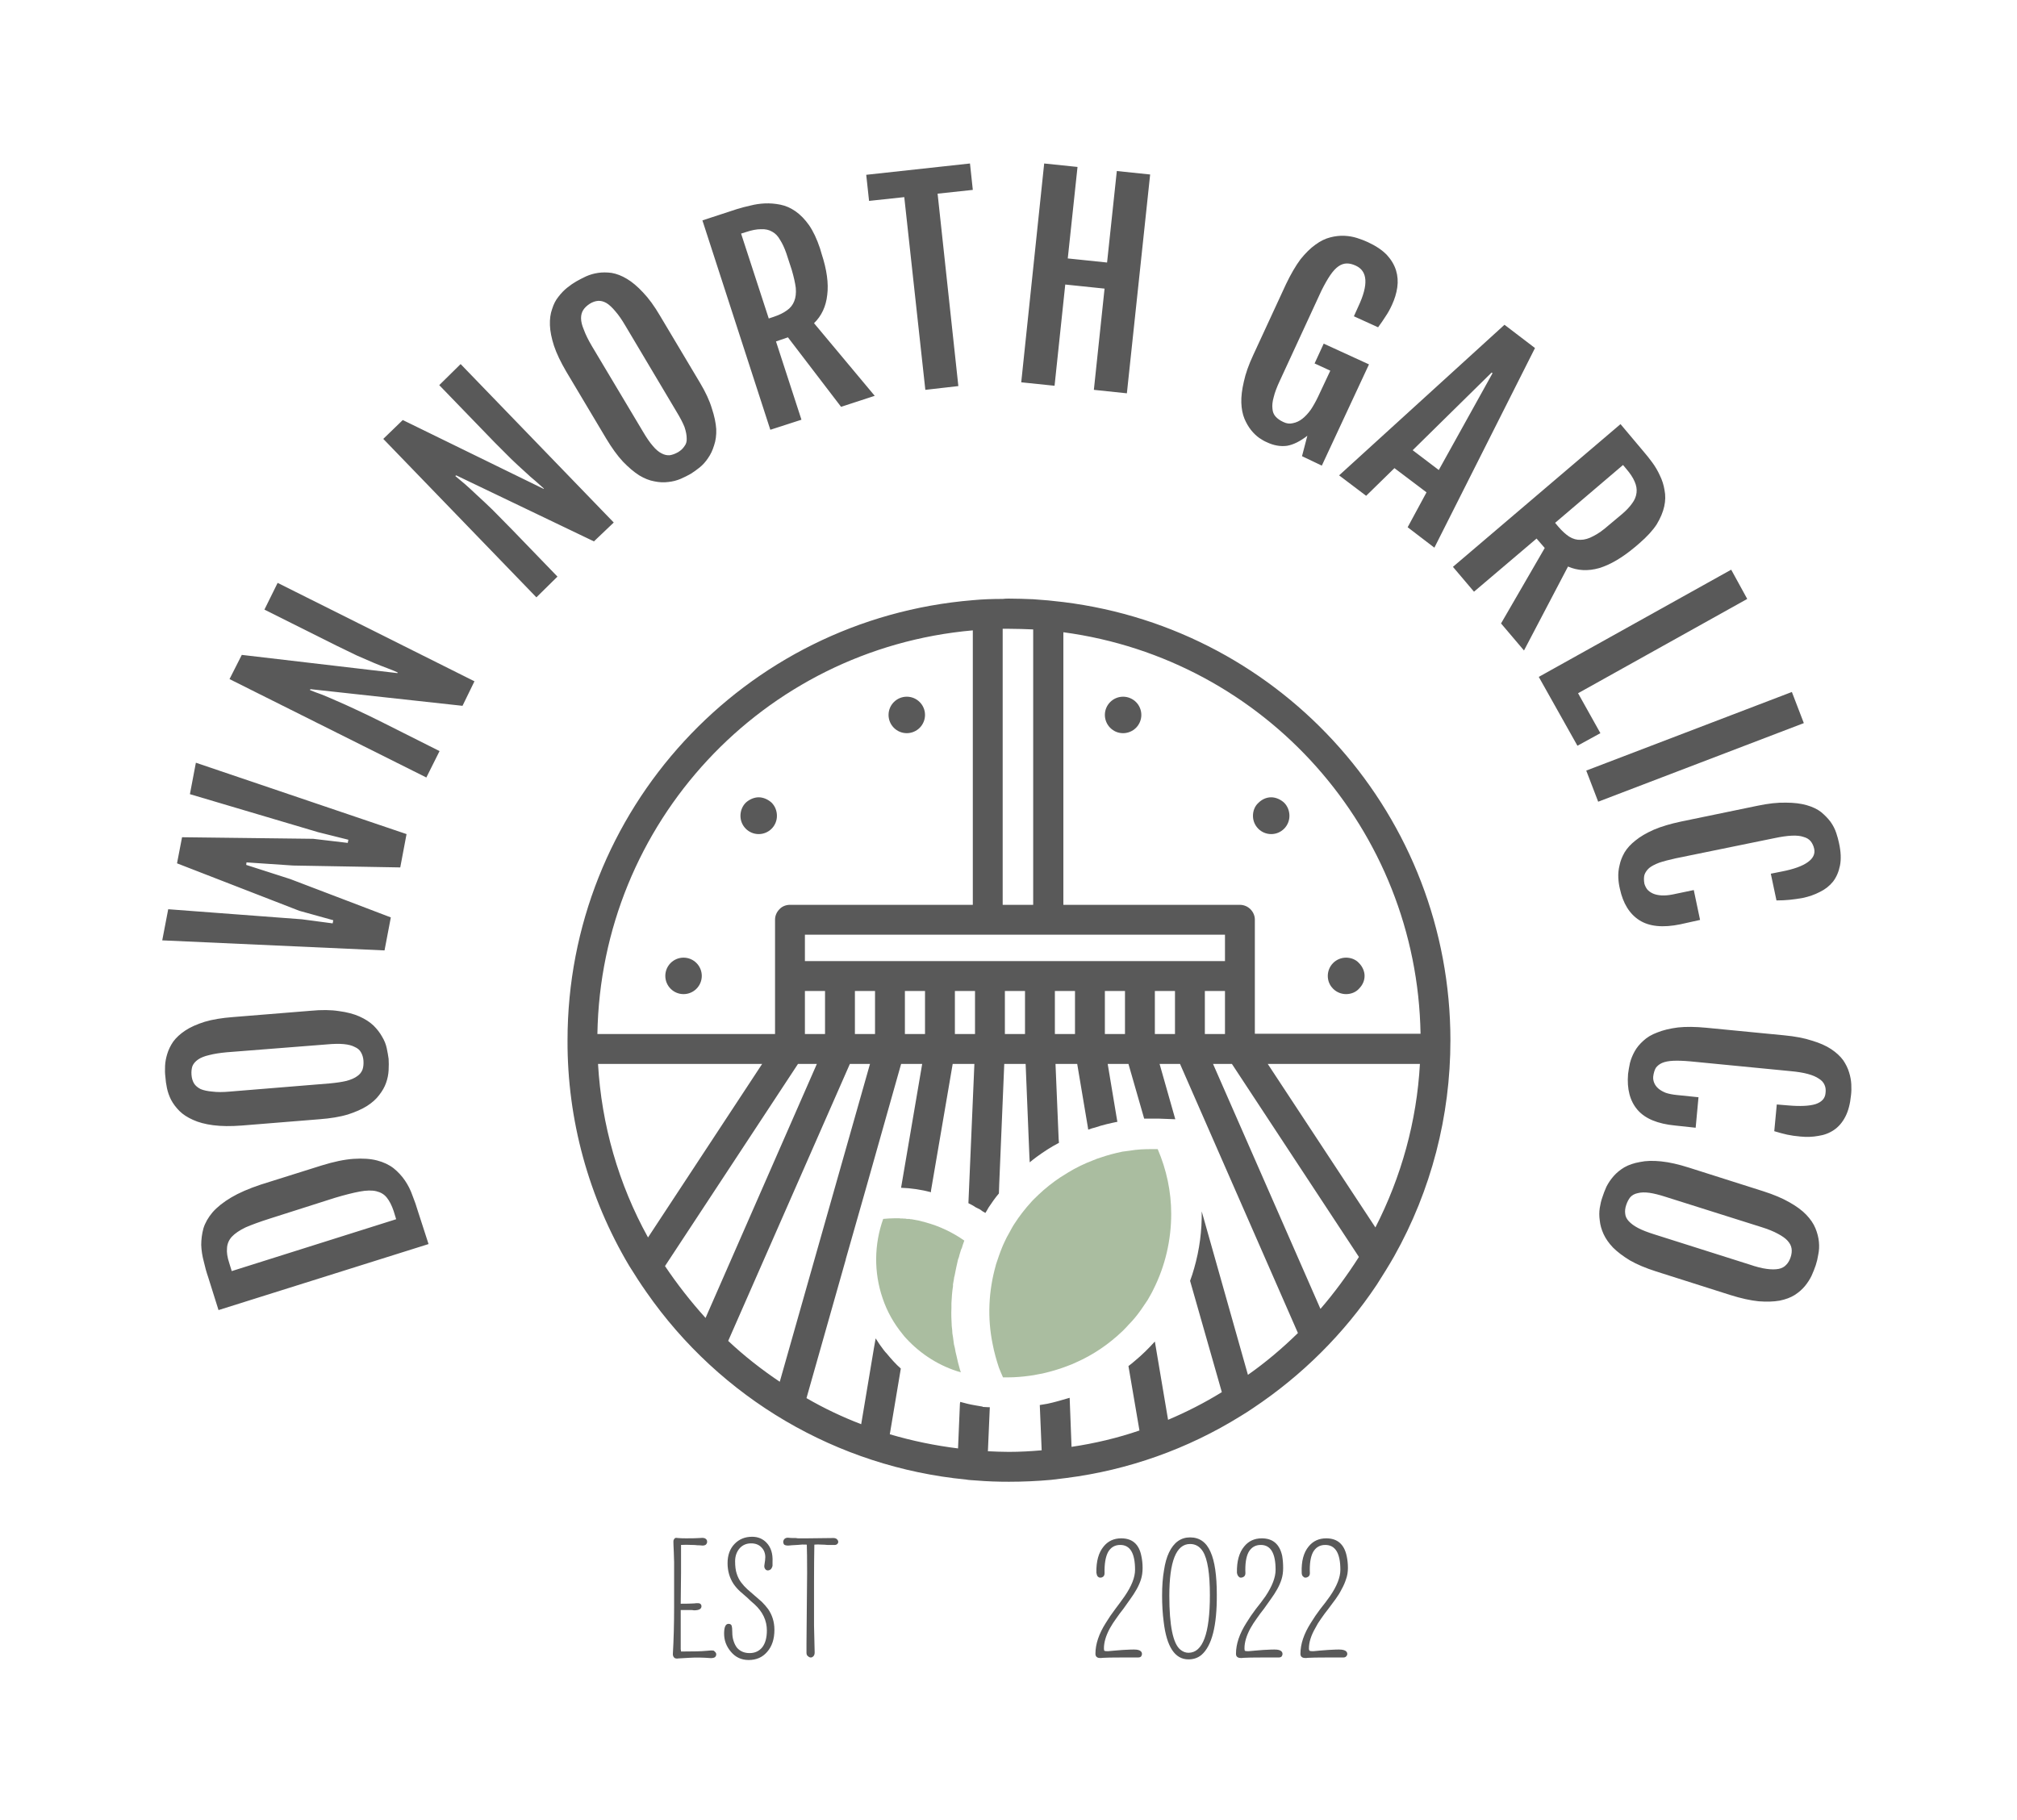 <svg xmlns="http://www.w3.org/2000/svg" version="1.1" xmlns:xlink="http://www.w3.org/1999/xlink" xmlns:svgjs="http://svgjs.dev/svgjs" viewBox="0 0 6.415 5.788"><g transform="matrix(1,0,0,1,3.209,4.888)"><g><path d=" M -2.514 -0.721 L -2.547 -0.826 Q -2.555 -0.849 -2.561 -0.876 Q -2.568 -0.902 -2.569 -0.928 Q -2.569 -0.955 -2.562 -0.981 Q -2.554 -1.007 -2.533 -1.032 Q -2.511 -1.057 -2.474 -1.079 Q -2.437 -1.101 -2.38 -1.12 L -2.186 -1.181 Q -2.128 -1.199 -2.085 -1.202 Q -2.041 -1.205 -2.01 -1.197 Q -1.979 -1.189 -1.957 -1.172 Q -1.936 -1.155 -1.921 -1.133 Q -1.906 -1.111 -1.897 -1.085 Q -1.887 -1.06 -1.88 -1.036 L -1.846 -0.931 L -2.514 -0.721 Z M -1.957 -1.036 Q -1.966 -1.063 -1.979 -1.079 Q -1.991 -1.094 -2.012 -1.099 Q -2.033 -1.104 -2.065 -1.098 Q -2.097 -1.092 -2.144 -1.078 L -2.351 -1.012 Q -2.398 -0.997 -2.428 -0.984 Q -2.457 -0.97 -2.472 -0.954 Q -2.486 -0.938 -2.487 -0.918 Q -2.489 -0.898 -2.48 -0.871 L -2.472 -0.845 L -1.949 -1.01 L -1.957 -1.036 Z M -1.973 -1.52 Q -1.972 -1.504 -1.973 -1.484 Q -1.974 -1.464 -1.981 -1.444 Q -1.988 -1.424 -2.003 -1.405 Q -2.017 -1.386 -2.042 -1.37 Q -2.066 -1.355 -2.103 -1.343 Q -2.14 -1.332 -2.193 -1.328 L -2.44 -1.308 Q -2.493 -1.304 -2.531 -1.309 Q -2.569 -1.314 -2.595 -1.326 Q -2.622 -1.338 -2.638 -1.354 Q -2.655 -1.371 -2.665 -1.39 Q -2.674 -1.408 -2.678 -1.427 Q -2.682 -1.446 -2.683 -1.463 Q -2.685 -1.478 -2.684 -1.498 Q -2.683 -1.517 -2.677 -1.536 Q -2.671 -1.556 -2.658 -1.575 Q -2.644 -1.594 -2.62 -1.61 Q -2.596 -1.626 -2.558 -1.638 Q -2.521 -1.649 -2.468 -1.653 L -2.221 -1.673 Q -2.169 -1.678 -2.131 -1.672 Q -2.093 -1.667 -2.066 -1.655 Q -2.039 -1.643 -2.021 -1.626 Q -2.004 -1.609 -1.994 -1.591 Q -1.983 -1.573 -1.979 -1.554 Q -1.975 -1.535 -1.973 -1.52 Z M -2.053 -1.514 Q -2.054 -1.529 -2.061 -1.541 Q -2.067 -1.552 -2.081 -1.558 Q -2.094 -1.565 -2.116 -1.567 Q -2.138 -1.569 -2.17 -1.566 L -2.488 -1.541 Q -2.521 -1.538 -2.544 -1.532 Q -2.566 -1.527 -2.579 -1.518 Q -2.592 -1.509 -2.597 -1.497 Q -2.601 -1.485 -2.6 -1.47 Q -2.599 -1.454 -2.592 -1.442 Q -2.585 -1.431 -2.571 -1.424 Q -2.557 -1.418 -2.534 -1.416 Q -2.511 -1.413 -2.478 -1.416 L -2.16 -1.442 Q -2.128 -1.445 -2.107 -1.45 Q -2.085 -1.456 -2.073 -1.465 Q -2.061 -1.473 -2.056 -1.486 Q -2.052 -1.498 -2.053 -1.514 Z M -2.693 -1.897 L -2.674 -1.996 L -2.249 -1.964 L -2.151 -1.951 L -2.149 -1.961 L -2.257 -1.991 L -2.646 -2.142 L -2.63 -2.225 L -2.213 -2.22 L -2.103 -2.207 L -2.101 -2.217 L -2.197 -2.241 L -2.605 -2.362 L -2.586 -2.462 L -1.916 -2.235 L -1.936 -2.129 L -2.277 -2.135 L -2.425 -2.145 L -2.426 -2.137 L -2.286 -2.092 L -1.966 -1.97 L -1.986 -1.865 L -2.693 -1.897 Z M -2.479 -2.728 L -2.44 -2.805 L -1.945 -2.747 L -1.944 -2.749 Q -1.959 -2.756 -1.978 -2.763 Q -1.997 -2.77 -2.021 -2.78 Q -2.044 -2.79 -2.074 -2.803 Q -2.103 -2.817 -2.14 -2.835 L -2.368 -2.949 L -2.326 -3.034 L -1.7 -2.721 L -1.738 -2.643 L -2.222 -2.696 L -2.223 -2.693 Q -2.206 -2.686 -2.186 -2.679 Q -2.166 -2.671 -2.139 -2.659 Q -2.113 -2.648 -2.077 -2.631 Q -2.042 -2.615 -1.994 -2.591 L -1.811 -2.499 L -1.853 -2.415 L -2.479 -2.728 Z M -1.99 -3.492 L -1.928 -3.552 L -1.48 -3.333 L -1.479 -3.334 Q -1.491 -3.345 -1.506 -3.358 Q -1.522 -3.371 -1.541 -3.389 Q -1.56 -3.406 -1.583 -3.428 Q -1.606 -3.451 -1.635 -3.48 L -1.812 -3.663 L -1.744 -3.73 L -1.257 -3.226 L -1.32 -3.166 L -1.758 -3.376 L -1.761 -3.374 Q -1.747 -3.362 -1.73 -3.348 Q -1.714 -3.334 -1.693 -3.314 Q -1.671 -3.294 -1.643 -3.267 Q -1.616 -3.24 -1.579 -3.202 L -1.436 -3.054 L -1.503 -2.988 L -1.99 -3.492 Z M -1.012 -3.381 Q -1.026 -3.373 -1.044 -3.365 Q -1.063 -3.357 -1.083 -3.355 Q -1.104 -3.352 -1.128 -3.357 Q -1.151 -3.361 -1.176 -3.376 Q -1.201 -3.392 -1.228 -3.42 Q -1.254 -3.448 -1.281 -3.493 L -1.408 -3.706 Q -1.435 -3.752 -1.447 -3.788 Q -1.459 -3.825 -1.46 -3.854 Q -1.461 -3.883 -1.453 -3.905 Q -1.446 -3.928 -1.433 -3.944 Q -1.42 -3.961 -1.405 -3.973 Q -1.39 -3.985 -1.376 -3.993 Q -1.362 -4.001 -1.345 -4.009 Q -1.327 -4.017 -1.307 -4.02 Q -1.287 -4.023 -1.264 -4.02 Q -1.24 -4.016 -1.215 -4.001 Q -1.19 -3.986 -1.164 -3.958 Q -1.137 -3.93 -1.11 -3.884 L -0.983 -3.671 Q -0.956 -3.626 -0.945 -3.589 Q -0.933 -3.553 -0.931 -3.523 Q -0.93 -3.494 -0.938 -3.471 Q -0.945 -3.448 -0.957 -3.431 Q -0.969 -3.413 -0.984 -3.401 Q -0.999 -3.389 -1.012 -3.381 Z M -1.052 -3.45 Q -1.039 -3.458 -1.032 -3.469 Q -1.024 -3.479 -1.025 -3.494 Q -1.025 -3.509 -1.032 -3.53 Q -1.04 -3.55 -1.057 -3.578 L -1.22 -3.852 Q -1.237 -3.881 -1.252 -3.898 Q -1.267 -3.916 -1.28 -3.924 Q -1.294 -3.932 -1.307 -3.931 Q -1.32 -3.93 -1.333 -3.922 Q -1.347 -3.913 -1.354 -3.902 Q -1.361 -3.891 -1.361 -3.876 Q -1.361 -3.86 -1.352 -3.839 Q -1.344 -3.817 -1.327 -3.788 L -1.164 -3.515 Q -1.147 -3.486 -1.133 -3.47 Q -1.119 -3.453 -1.105 -3.446 Q -1.092 -3.439 -1.079 -3.44 Q -1.066 -3.442 -1.052 -3.45 Z M -0.975 -4.187 L -0.865 -4.223 Q -0.846 -4.229 -0.823 -4.234 Q -0.8 -4.24 -0.776 -4.241 Q -0.752 -4.242 -0.727 -4.237 Q -0.702 -4.232 -0.679 -4.216 Q -0.656 -4.2 -0.636 -4.172 Q -0.616 -4.143 -0.601 -4.098 L -0.596 -4.081 Q -0.571 -4.005 -0.578 -3.95 Q -0.584 -3.895 -0.62 -3.86 L -0.427 -3.629 L -0.534 -3.594 L -0.703 -3.815 L -0.741 -3.802 L -0.66 -3.553 L -0.759 -3.521 L -0.975 -4.187 Z M -0.749 -3.88 Q -0.722 -3.889 -0.706 -3.901 Q -0.69 -3.912 -0.683 -3.93 Q -0.676 -3.947 -0.678 -3.972 Q -0.681 -3.996 -0.691 -4.03 L -0.708 -4.082 Q -0.717 -4.108 -0.728 -4.125 Q -0.738 -4.143 -0.753 -4.151 Q -0.768 -4.16 -0.789 -4.159 Q -0.809 -4.159 -0.836 -4.15 L -0.852 -4.145 L -0.764 -3.875 L -0.749 -3.88 Z M -0.333 -4.261 L -0.445 -4.249 L -0.454 -4.332 L -0.124 -4.368 L -0.115 -4.284 L -0.227 -4.272 L -0.161 -3.66 L -0.266 -3.648 L -0.333 -4.261 Z M 0.112 -4.368 L 0.218 -4.357 L 0.187 -4.066 L 0.312 -4.053 L 0.343 -4.344 L 0.449 -4.333 L 0.375 -3.637 L 0.27 -3.648 L 0.304 -3.97 L 0.179 -3.983 L 0.145 -3.661 L 0.039 -3.672 L 0.112 -4.368 Z M 0.821 -3.481 Q 0.809 -3.486 0.796 -3.495 Q 0.782 -3.505 0.77 -3.52 Q 0.758 -3.535 0.749 -3.556 Q 0.74 -3.578 0.739 -3.607 Q 0.738 -3.636 0.747 -3.674 Q 0.755 -3.712 0.777 -3.759 L 0.881 -3.984 Q 0.904 -4.032 0.927 -4.063 Q 0.951 -4.093 0.975 -4.11 Q 0.998 -4.127 1.022 -4.133 Q 1.045 -4.139 1.067 -4.138 Q 1.088 -4.137 1.107 -4.131 Q 1.126 -4.125 1.141 -4.118 Q 1.18 -4.1 1.202 -4.077 Q 1.223 -4.054 1.231 -4.028 Q 1.239 -4.002 1.235 -3.974 Q 1.231 -3.946 1.218 -3.918 Q 1.209 -3.898 1.198 -3.882 Q 1.188 -3.866 1.174 -3.847 L 1.097 -3.882 L 1.111 -3.913 Q 1.16 -4.017 1.103 -4.043 Q 1.088 -4.05 1.075 -4.05 Q 1.061 -4.05 1.048 -4.041 Q 1.035 -4.032 1.022 -4.013 Q 1.009 -3.994 0.994 -3.964 L 0.861 -3.676 Q 0.847 -3.646 0.842 -3.625 Q 0.836 -3.604 0.838 -3.588 Q 0.839 -3.573 0.848 -3.563 Q 0.857 -3.553 0.872 -3.546 Q 0.888 -3.538 0.903 -3.542 Q 0.919 -3.545 0.933 -3.556 Q 0.947 -3.567 0.96 -3.585 Q 0.972 -3.603 0.983 -3.626 L 1.022 -3.709 L 0.972 -3.732 L 1.001 -3.795 L 1.145 -3.729 L 0.995 -3.407 L 0.932 -3.437 L 0.949 -3.502 Q 0.914 -3.475 0.884 -3.47 Q 0.853 -3.466 0.821 -3.481 Z M 1.576 -3.855 L 1.673 -3.781 L 1.353 -3.146 L 1.268 -3.211 L 1.328 -3.322 L 1.226 -3.399 L 1.136 -3.311 L 1.05 -3.376 L 1.576 -3.855 Z M 1.367 -3.393 L 1.538 -3.701 L 1.535 -3.703 L 1.284 -3.456 L 1.367 -3.393 Z M 1.945 -3.539 L 2.019 -3.451 Q 2.032 -3.436 2.046 -3.417 Q 2.06 -3.398 2.07 -3.376 Q 2.081 -3.354 2.085 -3.329 Q 2.09 -3.304 2.084 -3.277 Q 2.078 -3.25 2.06 -3.22 Q 2.041 -3.191 2.005 -3.16 L 1.991 -3.148 Q 1.93 -3.097 1.877 -3.081 Q 1.824 -3.066 1.778 -3.086 L 1.638 -2.819 L 1.565 -2.905 L 1.704 -3.145 L 1.678 -3.175 L 1.479 -3.006 L 1.412 -3.085 L 1.945 -3.539 Z M 1.747 -3.213 Q 1.765 -3.192 1.782 -3.181 Q 1.8 -3.17 1.818 -3.171 Q 1.837 -3.171 1.859 -3.183 Q 1.881 -3.194 1.907 -3.217 L 1.95 -3.253 Q 1.97 -3.27 1.982 -3.287 Q 1.994 -3.303 1.996 -3.321 Q 1.998 -3.338 1.99 -3.356 Q 1.982 -3.375 1.963 -3.397 L 1.953 -3.409 L 1.737 -3.225 L 1.747 -3.213 Z M 2.297 -3.076 L 2.348 -2.983 L 1.81 -2.683 L 1.881 -2.556 L 1.808 -2.516 L 1.685 -2.735 L 2.297 -3.076 Z M 2.49 -2.687 L 2.528 -2.588 L 1.874 -2.338 L 1.836 -2.437 L 2.49 -2.687 Z M 1.943 -2.061 Q 1.939 -2.077 1.938 -2.096 Q 1.937 -2.116 1.942 -2.136 Q 1.946 -2.156 1.958 -2.177 Q 1.97 -2.197 1.993 -2.215 Q 2.015 -2.233 2.051 -2.249 Q 2.086 -2.264 2.138 -2.275 L 2.38 -2.325 Q 2.432 -2.336 2.471 -2.335 Q 2.509 -2.335 2.537 -2.327 Q 2.565 -2.319 2.583 -2.305 Q 2.601 -2.29 2.613 -2.274 Q 2.625 -2.257 2.631 -2.239 Q 2.637 -2.221 2.64 -2.206 Q 2.649 -2.165 2.643 -2.135 Q 2.637 -2.105 2.621 -2.084 Q 2.604 -2.063 2.579 -2.051 Q 2.554 -2.038 2.525 -2.032 Q 2.503 -2.028 2.483 -2.026 Q 2.464 -2.024 2.441 -2.024 L 2.423 -2.109 L 2.458 -2.116 Q 2.515 -2.127 2.541 -2.146 Q 2.566 -2.164 2.561 -2.188 Q 2.558 -2.202 2.55 -2.212 Q 2.542 -2.222 2.527 -2.226 Q 2.513 -2.231 2.49 -2.23 Q 2.467 -2.229 2.434 -2.222 L 2.121 -2.158 Q 2.089 -2.151 2.068 -2.144 Q 2.047 -2.136 2.036 -2.127 Q 2.025 -2.117 2.021 -2.105 Q 2.018 -2.093 2.021 -2.077 Q 2.024 -2.067 2.03 -2.059 Q 2.037 -2.051 2.048 -2.046 Q 2.059 -2.041 2.075 -2.04 Q 2.091 -2.039 2.111 -2.043 L 2.178 -2.057 L 2.198 -1.962 L 2.135 -1.948 Q 2.052 -1.931 2.005 -1.961 Q 1.958 -1.991 1.943 -2.061 Z M 1.969 -1.472 Q 1.971 -1.488 1.975 -1.507 Q 1.98 -1.526 1.99 -1.544 Q 2 -1.562 2.018 -1.578 Q 2.035 -1.594 2.062 -1.604 Q 2.089 -1.615 2.128 -1.62 Q 2.166 -1.624 2.218 -1.619 L 2.465 -1.595 Q 2.518 -1.59 2.554 -1.578 Q 2.591 -1.567 2.615 -1.551 Q 2.639 -1.535 2.653 -1.516 Q 2.666 -1.497 2.672 -1.477 Q 2.678 -1.458 2.679 -1.439 Q 2.68 -1.42 2.678 -1.404 Q 2.674 -1.363 2.66 -1.336 Q 2.646 -1.309 2.624 -1.294 Q 2.602 -1.279 2.574 -1.275 Q 2.547 -1.27 2.517 -1.273 Q 2.494 -1.275 2.475 -1.279 Q 2.457 -1.283 2.434 -1.29 L 2.442 -1.375 L 2.478 -1.372 Q 2.535 -1.367 2.565 -1.376 Q 2.595 -1.386 2.597 -1.411 Q 2.599 -1.426 2.594 -1.437 Q 2.589 -1.449 2.576 -1.457 Q 2.563 -1.466 2.541 -1.472 Q 2.519 -1.478 2.486 -1.481 L 2.168 -1.512 Q 2.135 -1.515 2.113 -1.514 Q 2.091 -1.513 2.077 -1.507 Q 2.064 -1.501 2.057 -1.491 Q 2.051 -1.48 2.049 -1.464 Q 2.048 -1.454 2.052 -1.444 Q 2.056 -1.434 2.065 -1.426 Q 2.074 -1.418 2.089 -1.412 Q 2.104 -1.407 2.125 -1.405 L 2.193 -1.398 L 2.184 -1.301 L 2.119 -1.308 Q 2.035 -1.316 1.999 -1.358 Q 1.963 -1.4 1.969 -1.472 Z M 1.887 -1.079 Q 1.892 -1.095 1.9 -1.113 Q 1.909 -1.131 1.923 -1.147 Q 1.937 -1.163 1.957 -1.175 Q 1.978 -1.187 2.007 -1.192 Q 2.035 -1.198 2.074 -1.194 Q 2.113 -1.19 2.163 -1.174 L 2.399 -1.099 Q 2.449 -1.083 2.482 -1.064 Q 2.516 -1.045 2.536 -1.024 Q 2.556 -1.003 2.565 -0.981 Q 2.574 -0.959 2.576 -0.938 Q 2.578 -0.917 2.574 -0.898 Q 2.571 -0.879 2.566 -0.864 Q 2.561 -0.849 2.553 -0.831 Q 2.545 -0.814 2.532 -0.798 Q 2.519 -0.782 2.499 -0.769 Q 2.48 -0.757 2.451 -0.751 Q 2.422 -0.746 2.384 -0.749 Q 2.345 -0.753 2.294 -0.769 L 2.058 -0.844 Q 2.008 -0.86 1.975 -0.879 Q 1.942 -0.899 1.921 -0.92 Q 1.901 -0.941 1.891 -0.963 Q 1.881 -0.985 1.879 -1.006 Q 1.876 -1.027 1.879 -1.046 Q 1.882 -1.065 1.887 -1.079 Z M 1.963 -1.055 Q 1.958 -1.04 1.96 -1.027 Q 1.961 -1.015 1.971 -1.004 Q 1.982 -0.992 2.001 -0.982 Q 2.02 -0.972 2.052 -0.962 L 2.355 -0.866 Q 2.387 -0.855 2.41 -0.852 Q 2.432 -0.849 2.448 -0.852 Q 2.463 -0.855 2.472 -0.865 Q 2.481 -0.874 2.486 -0.889 Q 2.491 -0.904 2.489 -0.917 Q 2.487 -0.93 2.476 -0.942 Q 2.466 -0.953 2.445 -0.964 Q 2.425 -0.975 2.393 -0.985 L 2.089 -1.081 Q 2.058 -1.091 2.037 -1.094 Q 2.015 -1.097 2 -1.093 Q 1.985 -1.09 1.976 -1.08 Q 1.968 -1.07 1.963 -1.055 Z" fill="#595959" fill-rule="nonzero"></path></g><g><path d=" M -1.044 0.256 L -1.044 0.339 Q -1.044 0.35 -1.044 0.358 Q -1.043 0.362 -1.043 0.365 Q -0.984 0.365 -0.965 0.363 Q -0.945 0.361 -0.941 0.362 Q -0.938 0.362 -0.936 0.365 Q -0.931 0.369 -0.931 0.374 Q -0.931 0.379 -0.935 0.383 Q -0.94 0.386 -0.948 0.386 Q -0.986 0.383 -1.017 0.385 Q -1.048 0.387 -1.052 0.387 Q -1.056 0.388 -1.059 0.387 Q -1.062 0.387 -1.064 0.385 Q -1.069 0.381 -1.069 0.373 Q -1.065 0.305 -1.065 0.223 Q -1.065 0.141 -1.065 0.12 Q -1.065 0.098 -1.065 0.081 Q -1.066 0.043 -1.067 0.027 Q -1.068 0.012 -1.066 0.009 Q -1.064 0.006 -1.062 0.004 Q -1.058 0.003 -1.053 0.004 Q -1.043 0.005 -1.027 0.005 Q -0.996 0.005 -0.984 0.004 Q -0.973 0.003 -0.97 0.004 Q -0.966 0.005 -0.964 0.007 Q -0.96 0.01 -0.96 0.016 Q -0.96 0.021 -0.964 0.025 Q -0.968 0.028 -0.975 0.028 Q -0.983 0.027 -0.991 0.027 Q -0.999 0.026 -1.008 0.026 Q -1.028 0.025 -1.043 0.026 Q -1.043 0.047 -1.043 0.067 Q -1.043 0.091 -1.043 0.115 Q -1.044 0.182 -1.044 0.213 Q -1.015 0.213 -1.001 0.212 Q -0.986 0.21 -0.982 0.213 Q -0.978 0.216 -0.978 0.221 Q -0.978 0.234 -1.002 0.234 Q -1.007 0.233 -1.011 0.233 L -1.03 0.233 L -1.044 0.233 L -1.044 0.256 Z M -0.892 0.277 Q -0.884 0.277 -0.882 0.283 Q -0.88 0.29 -0.88 0.304 Q -0.88 0.319 -0.876 0.331 Q -0.872 0.344 -0.865 0.353 Q -0.85 0.37 -0.825 0.37 Q -0.8 0.37 -0.785 0.352 Q -0.77 0.333 -0.77 0.298 Q -0.77 0.251 -0.809 0.215 Q -0.821 0.205 -0.832 0.194 Q -0.844 0.184 -0.855 0.174 Q -0.867 0.163 -0.876 0.15 Q -0.895 0.121 -0.895 0.084 Q -0.895 0.046 -0.873 0.023 Q -0.851 0 -0.817 0 Q -0.789 0 -0.771 0.019 Q -0.75 0.041 -0.752 0.08 Q -0.752 0.082 -0.752 0.084 Q -0.752 0.086 -0.752 0.092 Q -0.753 0.098 -0.757 0.103 Q -0.762 0.107 -0.767 0.107 Q -0.772 0.107 -0.775 0.103 Q -0.779 0.098 -0.778 0.091 Q -0.775 0.073 -0.775 0.065 Q -0.775 0.056 -0.778 0.048 Q -0.781 0.04 -0.787 0.034 Q -0.799 0.021 -0.82 0.021 Q -0.842 0.021 -0.856 0.036 Q -0.871 0.053 -0.871 0.078 Q -0.871 0.102 -0.866 0.117 Q -0.861 0.133 -0.852 0.145 Q -0.843 0.157 -0.832 0.167 Q -0.821 0.177 -0.809 0.187 Q -0.797 0.197 -0.786 0.207 Q -0.775 0.218 -0.766 0.23 Q -0.746 0.259 -0.746 0.296 Q -0.746 0.34 -0.769 0.366 Q -0.791 0.392 -0.828 0.392 Q -0.863 0.392 -0.885 0.365 Q -0.906 0.34 -0.906 0.308 Q -0.906 0.277 -0.892 0.277 Z M -0.643 0.005 Q -0.636 0.005 -0.558 0.004 Q -0.548 0.004 -0.544 0.012 Q -0.543 0.014 -0.543 0.017 Q -0.543 0.02 -0.546 0.023 Q -0.55 0.027 -0.559 0.026 Q -0.569 0.026 -0.578 0.026 Q -0.587 0.025 -0.595 0.025 Q -0.609 0.024 -0.619 0.025 Q -0.62 0.079 -0.62 0.142 Q -0.62 0.209 -0.62 0.234 Q -0.62 0.259 -0.62 0.282 Q -0.619 0.34 -0.618 0.368 Q -0.618 0.376 -0.622 0.38 Q -0.626 0.384 -0.63 0.384 Q -0.635 0.384 -0.639 0.38 Q -0.644 0.377 -0.644 0.369 L -0.644 0.339 L -0.642 0.115 Q -0.642 0.052 -0.643 0.025 Q -0.656 0.024 -0.673 0.026 Q -0.693 0.027 -0.702 0.028 Q -0.711 0.028 -0.715 0.025 Q -0.718 0.021 -0.718 0.017 Q -0.718 0.012 -0.715 0.008 Q -0.711 0.003 -0.703 0.003 Q -0.694 0.004 -0.688 0.004 Q -0.682 0.004 -0.678 0.004 Q -0.673 0.005 -0.669 0.005 Q -0.666 0.005 -0.662 0.005 Q -0.659 0.005 -0.654 0.005 L -0.643 0.005 Z M 0.401 0.105 Q 0.401 0.026 0.354 0.026 Q 0.328 0.026 0.315 0.049 Q 0.303 0.072 0.304 0.116 Q 0.304 0.126 0.296 0.129 Q 0.294 0.13 0.29 0.13 Q 0.286 0.13 0.282 0.126 Q 0.279 0.122 0.278 0.114 Q 0.277 0.06 0.301 0.031 Q 0.322 0.005 0.357 0.005 Q 0.41 0.005 0.421 0.061 Q 0.425 0.079 0.425 0.099 Q 0.425 0.119 0.42 0.135 Q 0.415 0.151 0.406 0.167 Q 0.397 0.183 0.386 0.198 Q 0.375 0.213 0.364 0.229 Q 0.352 0.244 0.341 0.26 Q 0.33 0.275 0.321 0.291 Q 0.302 0.326 0.302 0.355 Q 0.302 0.362 0.304 0.363 Q 0.306 0.364 0.315 0.364 Q 0.324 0.363 0.337 0.362 Q 0.349 0.361 0.362 0.36 Q 0.393 0.358 0.405 0.359 Q 0.423 0.361 0.423 0.373 Q 0.423 0.377 0.42 0.381 Q 0.417 0.384 0.41 0.384 L 0.354 0.384 Q 0.315 0.384 0.3 0.385 Q 0.284 0.387 0.28 0.383 Q 0.275 0.38 0.275 0.372 Q 0.275 0.326 0.308 0.274 Q 0.322 0.251 0.338 0.23 Q 0.354 0.209 0.368 0.189 Q 0.401 0.141 0.401 0.105 Z M 0.571 0.39 Q 0.506 0.39 0.492 0.27 Q 0.487 0.232 0.487 0.187 Q 0.487 0.141 0.493 0.107 Q 0.498 0.073 0.509 0.05 Q 0.532 0.002 0.576 0.002 Q 0.621 0.002 0.641 0.048 Q 0.661 0.092 0.661 0.184 Q 0.662 0.333 0.612 0.376 Q 0.595 0.39 0.571 0.39 Z M 0.571 0.369 Q 0.639 0.369 0.639 0.186 Q 0.639 0.083 0.617 0.047 Q 0.602 0.023 0.576 0.023 Q 0.51 0.023 0.51 0.188 Q 0.51 0.33 0.545 0.359 Q 0.557 0.369 0.571 0.369 Z M 0.848 0.105 Q 0.848 0.026 0.801 0.026 Q 0.775 0.026 0.762 0.049 Q 0.75 0.072 0.752 0.116 Q 0.752 0.126 0.743 0.129 Q 0.741 0.13 0.737 0.13 Q 0.733 0.13 0.73 0.126 Q 0.726 0.122 0.725 0.114 Q 0.724 0.06 0.748 0.031 Q 0.769 0.005 0.804 0.005 Q 0.857 0.005 0.869 0.061 Q 0.872 0.079 0.872 0.099 Q 0.872 0.119 0.867 0.135 Q 0.862 0.151 0.853 0.167 Q 0.844 0.183 0.833 0.198 Q 0.822 0.213 0.811 0.229 Q 0.799 0.244 0.788 0.26 Q 0.777 0.275 0.768 0.291 Q 0.749 0.326 0.749 0.355 Q 0.749 0.362 0.751 0.363 Q 0.753 0.364 0.762 0.364 Q 0.771 0.363 0.784 0.362 Q 0.797 0.361 0.809 0.36 Q 0.84 0.358 0.852 0.359 Q 0.87 0.361 0.87 0.373 Q 0.87 0.377 0.867 0.381 Q 0.864 0.384 0.857 0.384 L 0.802 0.384 Q 0.763 0.384 0.747 0.385 Q 0.732 0.387 0.727 0.383 Q 0.722 0.38 0.722 0.372 Q 0.722 0.326 0.755 0.274 Q 0.769 0.251 0.785 0.23 Q 0.802 0.209 0.816 0.189 Q 0.848 0.141 0.848 0.105 Z M 1.054 0.105 Q 1.054 0.026 1.006 0.026 Q 0.98 0.026 0.967 0.049 Q 0.955 0.072 0.957 0.116 Q 0.957 0.126 0.948 0.129 Q 0.946 0.13 0.942 0.13 Q 0.939 0.13 0.935 0.126 Q 0.931 0.122 0.931 0.114 Q 0.929 0.06 0.953 0.031 Q 0.974 0.005 1.009 0.005 Q 1.062 0.005 1.074 0.061 Q 1.078 0.079 1.078 0.099 Q 1.078 0.119 1.072 0.135 Q 1.067 0.151 1.058 0.167 Q 1.05 0.183 1.039 0.198 Q 1.028 0.213 1.016 0.229 Q 1.004 0.244 0.993 0.26 Q 0.982 0.275 0.974 0.291 Q 0.954 0.326 0.954 0.355 Q 0.954 0.362 0.957 0.363 Q 0.959 0.364 0.968 0.364 Q 0.977 0.363 0.989 0.362 Q 1.002 0.361 1.015 0.36 Q 1.045 0.358 1.057 0.359 Q 1.076 0.361 1.076 0.373 Q 1.076 0.377 1.072 0.381 Q 1.069 0.384 1.063 0.384 L 1.007 0.384 Q 0.968 0.384 0.952 0.385 Q 0.937 0.387 0.932 0.383 Q 0.927 0.38 0.927 0.372 Q 0.927 0.326 0.96 0.274 Q 0.974 0.251 0.99 0.23 Q 1.007 0.209 1.021 0.189 Q 1.054 0.141 1.054 0.105 Z" fill="#595959" fill-rule="nonzero"></path></g><g clip-path="url(&quot;#SvgjsClipPath1022&quot;)"><path d=" M 0.173 -2.973 C 0.141 -2.977 0.109 -2.98 0.077 -2.982 C 0.052 -2.983 0.026 -2.984 1.9984014443252818e-15 -2.984 C -0.007 -2.984 -0.013 -2.984 -0.02 -2.983 C -0.052 -2.983 -0.083 -2.982 -0.115 -2.979 C -0.844 -2.919 -1.404 -2.31 -1.404 -1.579 C -1.405 -1.327 -1.337 -1.079 -1.208 -0.862 C -1.19 -0.833 -1.172 -0.805 -1.153 -0.778 C -0.918 -0.44 -0.547 -0.222 -0.137 -0.182 L -0.137 -0.182 C -0.126 -0.18 -0.115 -0.18 -0.104 -0.179 L -0.104 -0.179 C -0.069 -0.176 -0.035 -0.175 -0 -0.175 C 0.045 -0.175 0.09 -0.177 0.134 -0.181 C 0.151 -0.183 0.167 -0.185 0.183 -0.187 C 0.379 -0.212 0.568 -0.279 0.737 -0.384 L 0.737 -0.384 L 0.737 -0.384 C 0.75 -0.392 0.763 -0.4 0.776 -0.409 L 0.776 -0.409 C 0.932 -0.513 1.066 -0.646 1.17 -0.802 C 1.189 -0.832 1.208 -0.862 1.225 -0.892 C 1.343 -1.102 1.404 -1.338 1.404 -1.579 C 1.404 -2.288 0.876 -2.886 0.173 -2.973 Z M 0.173 -2.877 C 0.815 -2.791 1.298 -2.248 1.309 -1.6 L 0.782 -1.6 L 0.782 -1.963 C 0.782 -1.975 0.777 -1.987 0.768 -1.996 C 0.759 -2.005 0.747 -2.01 0.734 -2.01 L 0.173 -2.01 Z M -0.02 -2.888 C -0.013 -2.888 -0.007 -2.888 1.9984014443252818e-15 -2.888 C 0.026 -2.888 0.052 -2.887 0.077 -2.886 L 0.077 -2.01 L -0.02 -2.01 Z M 0.687 -1.915 L 0.687 -1.831 L -0.649 -1.831 L -0.649 -1.915 Z M 0.687 -1.736 L 0.687 -1.599 L 0.623 -1.599 L 0.623 -1.736 Z M 0.528 -1.736 L 0.528 -1.599 L 0.464 -1.599 L 0.464 -1.736 Z M 0.369 -1.736 L 0.369 -1.599 L 0.305 -1.599 L 0.305 -1.736 Z M 0.21 -1.736 L 0.21 -1.599 L 0.146 -1.599 L 0.146 -1.736 Z M 0.051 -1.736 L 0.051 -1.599 L -0.013 -1.599 L -0.013 -1.736 Z M -0.108 -1.736 L -0.108 -1.599 L -0.172 -1.599 L -0.172 -1.736 Z M -0.267 -1.599 L -0.331 -1.599 L -0.331 -1.736 L -0.267 -1.736 Z M -0.426 -1.736 L -0.426 -1.599 L -0.49 -1.599 L -0.49 -1.736 Z M -0.585 -1.736 L -0.585 -1.599 L -0.649 -1.599 L -0.649 -1.736 Z M -0.115 -2.883 L -0.115 -2.01 L -0.697 -2.01 C -0.709 -2.01 -0.722 -2.005 -0.73 -1.996 C -0.739 -1.987 -0.744 -1.975 -0.744 -1.963 L -0.744 -1.599 L -1.309 -1.599 C -1.298 -2.27 -0.783 -2.824 -0.115 -2.883 Z M -1.307 -1.504 L -0.785 -1.504 L -1.148 -0.952 C -1.242 -1.122 -1.296 -1.311 -1.307 -1.504 Z M -1.094 -0.861 L -0.671 -1.504 L -0.611 -1.504 L -0.965 -0.696 C -1.012 -0.748 -1.055 -0.803 -1.094 -0.861 Z M -0.893 -0.623 L -0.506 -1.504 L -0.442 -1.504 L -0.729 -0.493 C -0.787 -0.532 -0.842 -0.575 -0.893 -0.623 Z M 0.76 -0.515 L 0.613 -1.035 C 0.614 -0.974 0.606 -0.913 0.589 -0.854 L 0.589 -0.854 C 0.585 -0.84 0.581 -0.827 0.576 -0.814 L 0.677 -0.46 C 0.622 -0.426 0.565 -0.397 0.506 -0.372 L 0.506 -0.372 L 0.464 -0.621 C 0.444 -0.599 0.424 -0.579 0.401 -0.56 C 0.394 -0.554 0.387 -0.548 0.38 -0.543 L 0.415 -0.338 C 0.345 -0.314 0.273 -0.297 0.199 -0.286 L 0.193 -0.442 C 0.169 -0.435 0.146 -0.428 0.122 -0.423 C 0.114 -0.422 0.106 -0.42 0.098 -0.419 L 0.104 -0.275 C 0.07 -0.272 0.035 -0.27 1.9984014443252818e-15 -0.27 C -0.022 -0.27 -0.045 -0.271 -0.067 -0.272 L -0.061 -0.411 L -0.061 -0.412 C -0.062 -0.412 -0.063 -0.412 -0.064 -0.412 L -0.065 -0.412 L -0.083 -0.413 L -0.084 -0.414 C -0.1 -0.417 -0.116 -0.419 -0.132 -0.423 C -0.14 -0.425 -0.148 -0.427 -0.155 -0.429 L -0.156 -0.423 L -0.162 -0.281 C -0.235 -0.29 -0.308 -0.305 -0.379 -0.326 L -0.347 -0.517 L -0.344 -0.535 C -0.36 -0.549 -0.375 -0.566 -0.389 -0.583 C -0.395 -0.589 -0.4 -0.596 -0.405 -0.603 C -0.412 -0.612 -0.418 -0.622 -0.424 -0.631 L -0.429 -0.603 L -0.47 -0.358 C -0.53 -0.381 -0.589 -0.409 -0.644 -0.441 L -0.519 -0.882 L -0.519 -0.883 L -0.456 -1.104 L -0.456 -1.104 L -0.343 -1.504 L -0.276 -1.504 L -0.343 -1.111 L -0.343 -1.11 C -0.311 -1.109 -0.279 -1.104 -0.248 -1.096 L -0.248 -1.101 L -0.179 -1.504 L -0.11 -1.504 L -0.129 -1.061 C -0.121 -1.057 -0.113 -1.053 -0.106 -1.048 C -0.101 -1.046 -0.097 -1.043 -0.092 -1.041 C -0.087 -1.037 -0.081 -1.033 -0.075 -1.03 C -0.072 -1.035 -0.068 -1.041 -0.065 -1.047 C -0.055 -1.062 -0.044 -1.078 -0.032 -1.092 L -0.031 -1.122 L -0.031 -1.122 L -0.015 -1.504 L 0.053 -1.504 L 0.065 -1.209 L 0.066 -1.191 C 0.073 -1.197 0.081 -1.203 0.089 -1.209 C 0.111 -1.225 0.134 -1.24 0.159 -1.253 L 0.158 -1.265 L 0.148 -1.504 L 0.217 -1.504 L 0.251 -1.302 L 0.252 -1.295 L 0.252 -1.295 C 0.26 -1.298 0.267 -1.3 0.275 -1.302 C 0.298 -1.31 0.321 -1.315 0.345 -1.32 L 0.344 -1.324 L 0.314 -1.504 L 0.38 -1.504 L 0.43 -1.33 C 0.434 -1.33 0.438 -1.33 0.442 -1.33 L 0.443 -1.33 C 0.446 -1.33 0.45 -1.33 0.453 -1.33 L 0.453 -1.33 C 0.461 -1.33 0.469 -1.33 0.476 -1.33 L 0.529 -1.328 L 0.479 -1.504 L 0.544 -1.504 L 0.919 -0.648 C 0.87 -0.6 0.817 -0.555 0.76 -0.515 Z M 0.991 -0.724 L 0.649 -1.504 L 0.709 -1.504 L 1.113 -0.89 C 1.076 -0.832 1.035 -0.776 0.99 -0.724 Z M 1.166 -0.983 L 0.823 -1.504 L 1.307 -1.504 C 1.297 -1.322 1.248 -1.145 1.165 -0.983 Z" fill="#595959" transform="matrix(1,0,0,1,0,0)" fill-rule="nonzero"></path><path d=" M -0.325 -2.556 C -0.31 -2.556 -0.295 -2.562 -0.284 -2.573 C -0.273 -2.584 -0.267 -2.599 -0.267 -2.614 C -0.267 -2.646 -0.293 -2.672 -0.325 -2.672 C -0.357 -2.672 -0.383 -2.646 -0.383 -2.614 C -0.383 -2.582 -0.357 -2.556 -0.325 -2.556 Z" fill="#595959" transform="matrix(1,0,0,1,0,0)" fill-rule="nonzero"></path><path d=" M -0.977 -1.784 C -0.977 -1.752 -1.003 -1.726 -1.035 -1.726 C -1.067 -1.726 -1.093 -1.752 -1.093 -1.784 C -1.093 -1.816 -1.067 -1.842 -1.035 -1.842 C -1.003 -1.842 -0.977 -1.816 -0.977 -1.784 Z" fill="#595959" transform="matrix(1,0,0,1,0,0)" fill-rule="nonzero"></path><path d=" M -0.796 -2.352 C -0.811 -2.352 -0.826 -2.345 -0.837 -2.335 C -0.848 -2.324 -0.854 -2.309 -0.854 -2.293 C -0.854 -2.261 -0.828 -2.235 -0.796 -2.235 C -0.764 -2.235 -0.738 -2.261 -0.738 -2.293 C -0.738 -2.309 -0.744 -2.324 -0.755 -2.335 C -0.766 -2.345 -0.781 -2.352 -0.796 -2.352 Z" fill="#595959" transform="matrix(1,0,0,1,0,0)" fill-rule="nonzero"></path><path d=" M 0.363 -2.672 C 0.331 -2.672 0.305 -2.646 0.305 -2.614 C 0.305 -2.599 0.311 -2.584 0.322 -2.573 C 0.333 -2.562 0.347 -2.556 0.363 -2.556 C 0.378 -2.556 0.393 -2.562 0.404 -2.573 C 0.415 -2.584 0.421 -2.599 0.421 -2.614 C 0.421 -2.629 0.415 -2.644 0.404 -2.655 C 0.393 -2.666 0.378 -2.672 0.363 -2.672 Z" fill="#595959" transform="matrix(1,0,0,1,0,0)" fill-rule="nonzero"></path><path d=" M 1.072 -1.726 C 1.088 -1.726 1.103 -1.732 1.113 -1.743 C 1.124 -1.754 1.131 -1.768 1.131 -1.784 C 1.131 -1.799 1.124 -1.814 1.113 -1.825 C 1.103 -1.836 1.088 -1.842 1.072 -1.842 C 1.057 -1.842 1.042 -1.836 1.031 -1.825 C 1.02 -1.814 1.014 -1.799 1.014 -1.784 C 1.014 -1.768 1.02 -1.754 1.031 -1.743 C 1.042 -1.732 1.057 -1.726 1.072 -1.726 Z" fill="#595959" transform="matrix(1,0,0,1,0,0)" fill-rule="nonzero"></path><path d=" M 0.834 -2.235 C 0.866 -2.235 0.892 -2.261 0.892 -2.293 C 0.892 -2.309 0.886 -2.324 0.875 -2.335 C 0.864 -2.345 0.849 -2.352 0.834 -2.352 C 0.818 -2.352 0.804 -2.345 0.793 -2.334 C 0.782 -2.324 0.776 -2.309 0.776 -2.293 C 0.776 -2.261 0.802 -2.235 0.834 -2.235 Z" fill="#595959" transform="matrix(1,0,0,1,0,0)" fill-rule="nonzero"></path><path d=" M 0.457 -1.233 C 0.456 -1.233 0.455 -1.233 0.453 -1.233 C 0.43 -1.233 0.407 -1.232 0.384 -1.228 C 0.377 -1.227 0.369 -1.226 0.361 -1.225 C 0.337 -1.22 0.314 -1.214 0.291 -1.206 C 0.284 -1.204 0.276 -1.201 0.269 -1.198 C 0.24 -1.187 0.213 -1.174 0.187 -1.158 C 0.179 -1.153 0.171 -1.148 0.163 -1.143 C 0.139 -1.127 0.115 -1.108 0.094 -1.088 L 0.094 -1.088 C 0.086 -1.08 0.078 -1.073 0.071 -1.065 C 0.051 -1.043 0.033 -1.02 0.017 -0.995 C 0.011 -0.986 0.006 -0.976 0.001 -0.967 C -0.005 -0.957 -0.01 -0.947 -0.015 -0.936 C -0.017 -0.931 -0.02 -0.926 -0.022 -0.92 C -0.029 -0.903 -0.035 -0.885 -0.041 -0.867 C -0.041 -0.866 -0.042 -0.865 -0.042 -0.863 C -0.065 -0.782 -0.069 -0.696 -0.052 -0.613 C -0.047 -0.587 -0.04 -0.562 -0.032 -0.538 C -0.028 -0.528 -0.024 -0.518 -0.019 -0.507 C -0.017 -0.507 -0.015 -0.507 -0.013 -0.507 L -0.012 -0.507 C -0.009 -0.507 -0.005 -0.507 -0.002 -0.507 C 0.02 -0.507 0.043 -0.509 0.065 -0.512 C 0.075 -0.513 0.084 -0.515 0.094 -0.517 C 0.102 -0.518 0.11 -0.52 0.118 -0.522 C 0.118 -0.522 0.118 -0.522 0.118 -0.522 L 0.118 -0.522 C 0.142 -0.528 0.165 -0.535 0.188 -0.544 C 0.196 -0.547 0.204 -0.55 0.212 -0.554 C 0.267 -0.578 0.317 -0.612 0.361 -0.654 C 0.368 -0.661 0.375 -0.668 0.381 -0.675 L 0.381 -0.675 C 0.395 -0.689 0.408 -0.705 0.42 -0.722 C 0.427 -0.732 0.434 -0.743 0.441 -0.753 C 0.447 -0.764 0.454 -0.775 0.459 -0.786 C 0.497 -0.861 0.516 -0.944 0.516 -1.027 L 0.516 -1.027 C 0.516 -1.098 0.501 -1.168 0.473 -1.233 C 0.468 -1.233 0.462 -1.233 0.457 -1.233 Z" fill="#aabda0" transform="matrix(1,0,0,1,0,0)" fill-rule="nonzero"></path><path d=" M -0.288 -1.006 C -0.292 -1.007 -0.296 -1.007 -0.299 -1.008 C -0.303 -1.009 -0.307 -1.009 -0.31 -1.01 C -0.311 -1.01 -0.312 -1.01 -0.313 -1.01 C -0.314 -1.01 -0.316 -1.011 -0.317 -1.011 C -0.318 -1.011 -0.318 -1.011 -0.319 -1.011 C -0.319 -1.011 -0.319 -1.011 -0.319 -1.011 C -0.32 -1.011 -0.32 -1.011 -0.321 -1.011 C -0.321 -1.011 -0.321 -1.011 -0.322 -1.011 L -0.325 -1.011 L -0.325 -1.011 C -0.327 -1.011 -0.328 -1.012 -0.33 -1.012 C -0.332 -1.012 -0.335 -1.012 -0.337 -1.012 C -0.337 -1.013 -0.338 -1.013 -0.338 -1.012 C -0.339 -1.013 -0.339 -1.013 -0.34 -1.012 C -0.34 -1.013 -0.341 -1.013 -0.342 -1.012 C -0.343 -1.013 -0.344 -1.013 -0.345 -1.012 C -0.345 -1.012 -0.346 -1.012 -0.347 -1.013 L -0.348 -1.013 C -0.349 -1.013 -0.35 -1.013 -0.351 -1.013 L -0.352 -1.013 C -0.354 -1.013 -0.357 -1.013 -0.359 -1.013 L -0.364 -1.013 C -0.376 -1.013 -0.388 -1.012 -0.4 -1.011 C -0.429 -0.93 -0.43 -0.841 -0.402 -0.759 C -0.388 -0.717 -0.366 -0.678 -0.338 -0.644 C -0.335 -0.64 -0.331 -0.635 -0.327 -0.631 C -0.28 -0.58 -0.22 -0.542 -0.153 -0.523 L -0.156 -0.532 C -0.16 -0.546 -0.164 -0.561 -0.167 -0.576 C -0.169 -0.584 -0.171 -0.592 -0.172 -0.6 C -0.173 -0.604 -0.174 -0.608 -0.175 -0.612 C -0.176 -0.62 -0.177 -0.627 -0.178 -0.635 C -0.179 -0.639 -0.179 -0.643 -0.18 -0.647 C -0.18 -0.654 -0.181 -0.662 -0.182 -0.67 C -0.183 -0.689 -0.184 -0.708 -0.183 -0.728 C -0.183 -0.73 -0.183 -0.732 -0.183 -0.734 L -0.183 -0.736 C -0.183 -0.738 -0.183 -0.741 -0.183 -0.743 C -0.182 -0.761 -0.181 -0.779 -0.178 -0.797 C -0.178 -0.799 -0.178 -0.801 -0.178 -0.803 C -0.177 -0.809 -0.176 -0.815 -0.175 -0.82 C -0.175 -0.823 -0.174 -0.827 -0.173 -0.83 C -0.17 -0.847 -0.166 -0.864 -0.162 -0.882 C -0.161 -0.884 -0.16 -0.887 -0.159 -0.89 C -0.158 -0.893 -0.158 -0.896 -0.157 -0.898 C -0.156 -0.901 -0.155 -0.905 -0.154 -0.908 C -0.153 -0.911 -0.152 -0.915 -0.15 -0.918 C -0.149 -0.921 -0.148 -0.925 -0.147 -0.928 C -0.145 -0.933 -0.144 -0.937 -0.142 -0.942 C -0.179 -0.968 -0.221 -0.988 -0.265 -1 C -0.272 -1.002 -0.28 -1.004 -0.288 -1.006 Z" fill="#aabda0" transform="matrix(1,0,0,1,0,0)" fill-rule="nonzero"></path></g></g><defs><clipPath id="SvgjsClipPath1022"><path d=" M -1.404 -2.984 h 2.809 v 2.809 h -2.809 Z"></path></clipPath></defs></svg>